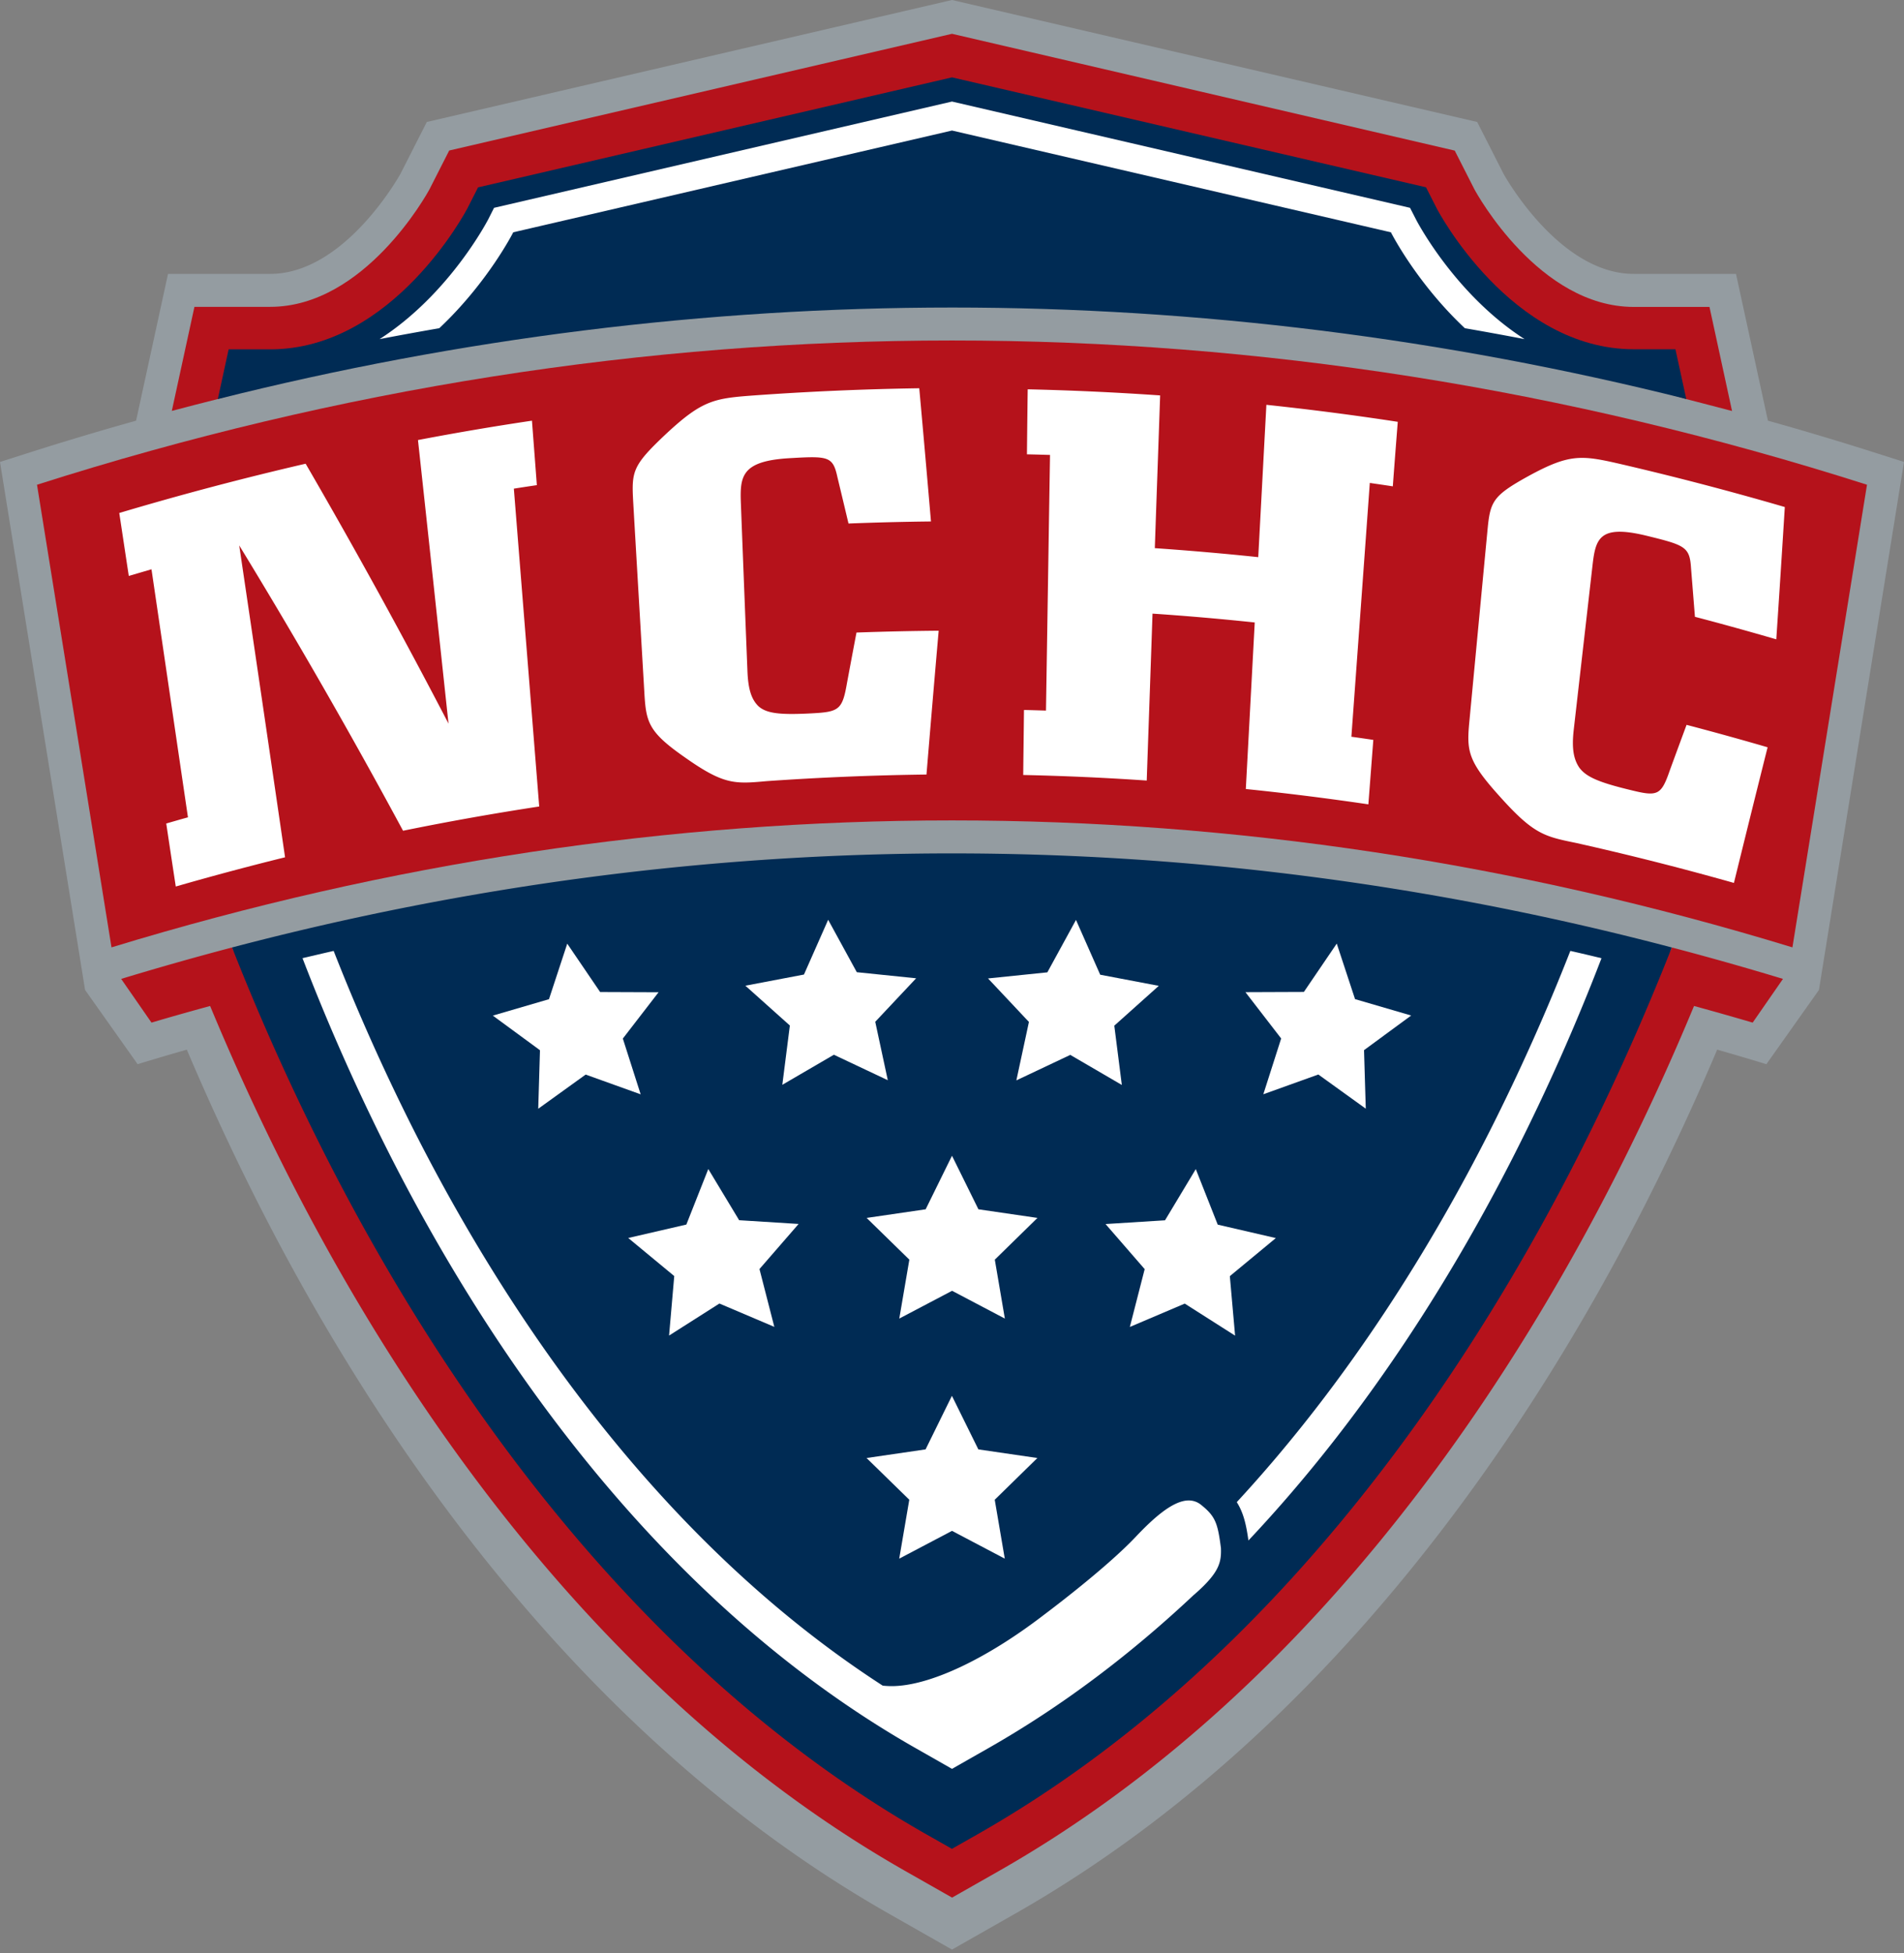 <svg xmlns="http://www.w3.org/2000/svg" width="117" height="120" viewBox="0 0 117 120"><rect x="0" y="0" width="117" height="120" fill="#808080" stroke="none"/><g><g><g><g><path fill="#949ca1" d="M117 28.383l-1.661-.53a192.244 192.244 0 0 0-6.702-2.006l-1.961-9.019h-6.285c-4.53 0-7.867-5.906-8.003-6.155l-1.615-3.178L58.5 0 26.227 7.495l-1.615 3.178c-.14.254-3.477 6.155-8.007 6.155h-6.28l-1.962 9.019a192.244 192.244 0 0 0-6.702 2.006L0 28.383l5.228 32.442 3.229 4.56c1.006-.308 2.012-.604 3.023-.894 1.24 2.92 2.677 6.065 4.329 9.332 7.034 13.894 19.478 32.77 38.84 43.772l3.851 2.19 3.852-2.19c19.36-11.006 31.805-29.878 38.839-43.772a151.994 151.994 0 0 0 4.329-9.332c1.01.29 2.017.586 3.023.895l3.23-4.561z"/></g><g><path fill="#b5121b" d="M102.74 58.214c-1.484 3.769-44.24 50.466-44.24 50.466S15.744 61.978 14.26 58.214c-2.28.6-4.549 1.242-6.814 1.931l1.863 2.686c1.198-.356 2.4-.693 3.603-1.022a150.88 150.88 0 0 0 4.704 10.233c6.907 13.646 19.108 32.17 38.034 42.928l2.855 1.622 2.854-1.622c18.922-10.757 31.127-29.282 38.035-42.928a150.88 150.88 0 0 0 4.703-10.233c1.203.329 2.406.67 3.604 1.022l1.862-2.686a189.98 189.98 0 0 0-6.823-1.93z"/></g><g><path fill="#b5121b" d="M105.047 18.858h-4.656c-5.804 0-9.636-6.938-9.79-7.228l-1.208-2.377L58.5 2.077 27.603 9.248l-1.208 2.377c-.154.29-3.987 7.228-9.79 7.228h-4.657l-1.39 6.394c.936-.249 1.881-.492 2.817-.727 0 0 33.575-9.876 45.12-9.886 11.546-.004 45.12 9.886 45.12 9.886s2.691.694 2.818.732z"/></g><g><path fill="#b5121b" d="M110.144 58.208c-34.038-10.401-69.255-10.401-103.292 0-1.526-9.483-3.057-18.96-4.578-28.425 37.02-11.817 75.433-11.817 112.452 0-1.526 9.464-3.052 18.942-4.582 28.425"/></g><g><path fill="#002b54" d="M58.5 18.895c15.107 0 30.237 1.89 45.12 5.62l-.665-3.056h-2.56c-7.553 0-12.055-8.545-12.097-8.634l-.67-1.317L58.5 4.753l-29.124 6.76-.669 1.317c-.047.084-4.544 8.634-12.098 8.634h-2.56l-.664 3.056c14.878-3.736 30.008-5.625 45.115-5.625"/></g><g><path fill="#002b54" d="M58.5 52.434c-14.812 0-29.667 1.946-44.24 5.78a149.313 149.313 0 0 0 5.672 12.652c6.744 13.326 18.636 31.406 36.996 41.84l1.567.89 1.568-.89c18.36-10.439 30.252-28.514 36.996-41.84a149.313 149.313 0 0 0 5.672-12.652c-14.564-3.834-29.414-5.78-44.231-5.78"/></g><g><path fill="#fff" d="M96.497 58.425a128.918 128.918 0 0 1-4.947 11.058c-3.491 6.9-8.592 15.281-15.551 22.81.411.65.58 1.373.716 2.357 7.375-7.823 12.743-16.608 16.384-23.798a129.053 129.053 0 0 0 5.312-11.977c-.636-.155-1.273-.305-1.914-.45"/></g><g><path fill="#fff" d="M75.025 95.11c-.196-1.515-.332-1.937-1.207-2.64a1.19 1.19 0 0 0-.773-.28c-1.015 0-2.279 1.204-3.27 2.25-1.878 1.982-5.51 4.691-5.659 4.804-3.557 2.728-7.043 4.354-9.323 4.354-.168 0-.332-.009-.486-.023l-.07-.01C40.15 94.454 30.865 80.18 25.45 69.484a128.918 128.918 0 0 1-4.947-11.058c-.636.145-1.273.295-1.914.445a130.162 130.162 0 0 0 5.312 11.977c5.887 11.634 16.286 27.426 32.4 36.581l2.199 1.252 2.2-1.252c4.703-2.672 8.91-5.91 12.668-9.445l.028-.019c1.526-1.336 1.662-1.96 1.63-2.855"/></g><g><path fill="#fff" d="M58.5 8.02l-26.961 6.253s-1.559 3.085-4.545 5.893a201.2 201.2 0 0 0-3.669.67c4.287-2.752 6.632-7.28 6.67-7.345l.364-.722L58.5 6.239l28.146 6.53.37.722c.032.065 2.381 4.593 6.668 7.345a201.2 201.2 0 0 0-3.669-.67c-2.986-2.803-4.544-5.893-4.544-5.893z"/></g><g><path fill="#fff" d="M83.267 61.388l3.449 1.007-2.897 2.128.107 3.596-2.915-2.1-3.38 1.214 1.096-3.427-2.195-2.845 3.59-.014 2.021-2.972zm-15.66-1.5l3.6.684-2.734 2.447.463 3.642-3.168-1.847-3.313 1.566.772-3.59-2.513-2.673 3.645-.375 1.76-3.22zm5.874 11.943l1.348 3.413 3.57.825-2.826 2.339.323 3.656-3.094-1.969-3.374 1.435.912-3.553-2.405-2.77 3.655-.23zM34.857 57.98l2.021 2.972 3.59.014-2.195 2.845 1.095 3.426-3.379-1.214-2.915 2.1.107-3.595-2.897-2.128 3.45-1.008zm16.033-1.467l1.76 3.22 3.646.375-2.513 2.672.772 3.59-3.314-1.565-3.168 1.847.463-3.643-2.733-2.446 3.6-.685zm-5.47 18.459l3.654.23-2.405 2.77.913 3.553-3.375-1.434-3.093 1.968.318-3.656-2.827-2.339 3.571-.825 1.348-3.412zm13.075 10.79l1.624 3.291 3.627.53-2.62 2.564.617 3.619-3.243-1.707-3.243 1.707.618-3.62-2.626-2.563 3.627-.53zm.005-14.751l1.624 3.29 3.627.53-2.62 2.564.617 3.62-3.243-1.707-3.244 1.706.618-3.619-2.625-2.564 3.627-.53z"/></g><g><path fill="#fff" d="M103.915 34.927l.238 2.971c1.671.436 3.333.9 4.999 1.383.182-2.71.355-5.418.524-8.128a188.541 188.541 0 0 0-10.165-2.658c-2.335-.534-3.066-.623-5.588.755-2.246 1.242-2.354 1.57-2.527 3.427-.365 3.834-.726 7.668-1.09 11.503-.183 1.893-.188 2.489 1.796 4.692 2.12 2.376 2.771 2.517 4.727 2.916 3.248.726 6.487 1.546 9.72 2.46.684-2.78 1.372-5.559 2.07-8.334a191.698 191.698 0 0 0-4.98-1.378c-.347.937-.693 1.875-1.035 2.812-.529 1.524-.744 1.604-2.396 1.196-1.97-.474-2.738-.811-3.159-1.378-.379-.558-.463-1.252-.346-2.307.384-3.37.772-6.745 1.156-10.115.187-1.64.412-2.522 3.262-1.842 2.429.595 2.714.684 2.794 2.025m-18.023-9.01c-2.686-.412-5.382-.76-8.073-1.045-.168 3.122-.332 6.239-.5 9.36a180.62 180.62 0 0 0-6.356-.552c.107-3.127.22-6.258.327-9.385-2.71-.187-5.424-.314-8.138-.375-.019 1.332-.033 2.663-.047 3.994.473.01.945.024 1.418.038-.084 5.236-.164 10.471-.248 15.707-.45-.014-.903-.028-1.352-.037-.014 1.331-.033 2.662-.047 3.994 2.532.056 5.064.168 7.59.342.118-3.417.24-6.84.356-10.256 2.097.14 4.189.323 6.281.543l-.548 10.233c2.514.258 5.022.572 7.53.942.104-1.322.202-2.639.305-3.96-.45-.066-.899-.132-1.348-.193.379-5.198.758-10.397 1.132-15.595.473.07.941.136 1.414.21.098-1.326.201-2.648.304-3.965m-34.435 3.39c.229.95.458 1.907.683 2.859 1.69-.066 3.379-.108 5.068-.127-.234-2.728-.472-5.456-.72-8.184-3.43.051-6.861.201-10.292.45-2.358.178-3.084.31-5.335 2.418-2.003 1.894-2.054 2.246-1.951 4.116.224 3.863.453 7.73.678 11.592.108 1.908.192 2.494 2.462 4.078 2.424 1.716 3.084 1.664 5.05 1.486 3.276-.23 6.552-.365 9.832-.407.244-2.949.492-5.893.749-8.836-1.685.014-3.365.051-5.05.112a711.545 711.545 0 0 0-.58 3.08c-.286 1.66-.482 1.795-2.153 1.884-1.989.108-2.79.005-3.285-.431-.454-.436-.641-1.092-.683-2.166a7550.05 7550.05 0 0 1-.403-10.284c-.065-1.669.023-2.602 2.897-2.79 2.462-.144 2.752-.144 3.033 1.15m-18.767-3.46c-2.34.347-4.676.745-7.006 1.19.632 5.808 1.254 11.616 1.877 17.424a389.188 389.188 0 0 0-8.78-15.97 190.055 190.055 0 0 0-11.452 3.028c.196 1.289.388 2.578.585 3.867l1.395-.408c.748 5.077 1.492 10.158 2.241 15.24-.444.121-.889.252-1.334.379.192 1.289.389 2.583.585 3.872a182.102 182.102 0 0 1 6.716-1.796A8197.804 8197.804 0 0 0 14.7 33.511a374.666 374.666 0 0 1 10.067 17.531 171.932 171.932 0 0 1 8.367-1.49l-1.558-19.529c.473-.075.94-.145 1.413-.215-.098-1.322-.2-2.64-.3-3.961"/></g></g></g></g></svg>
